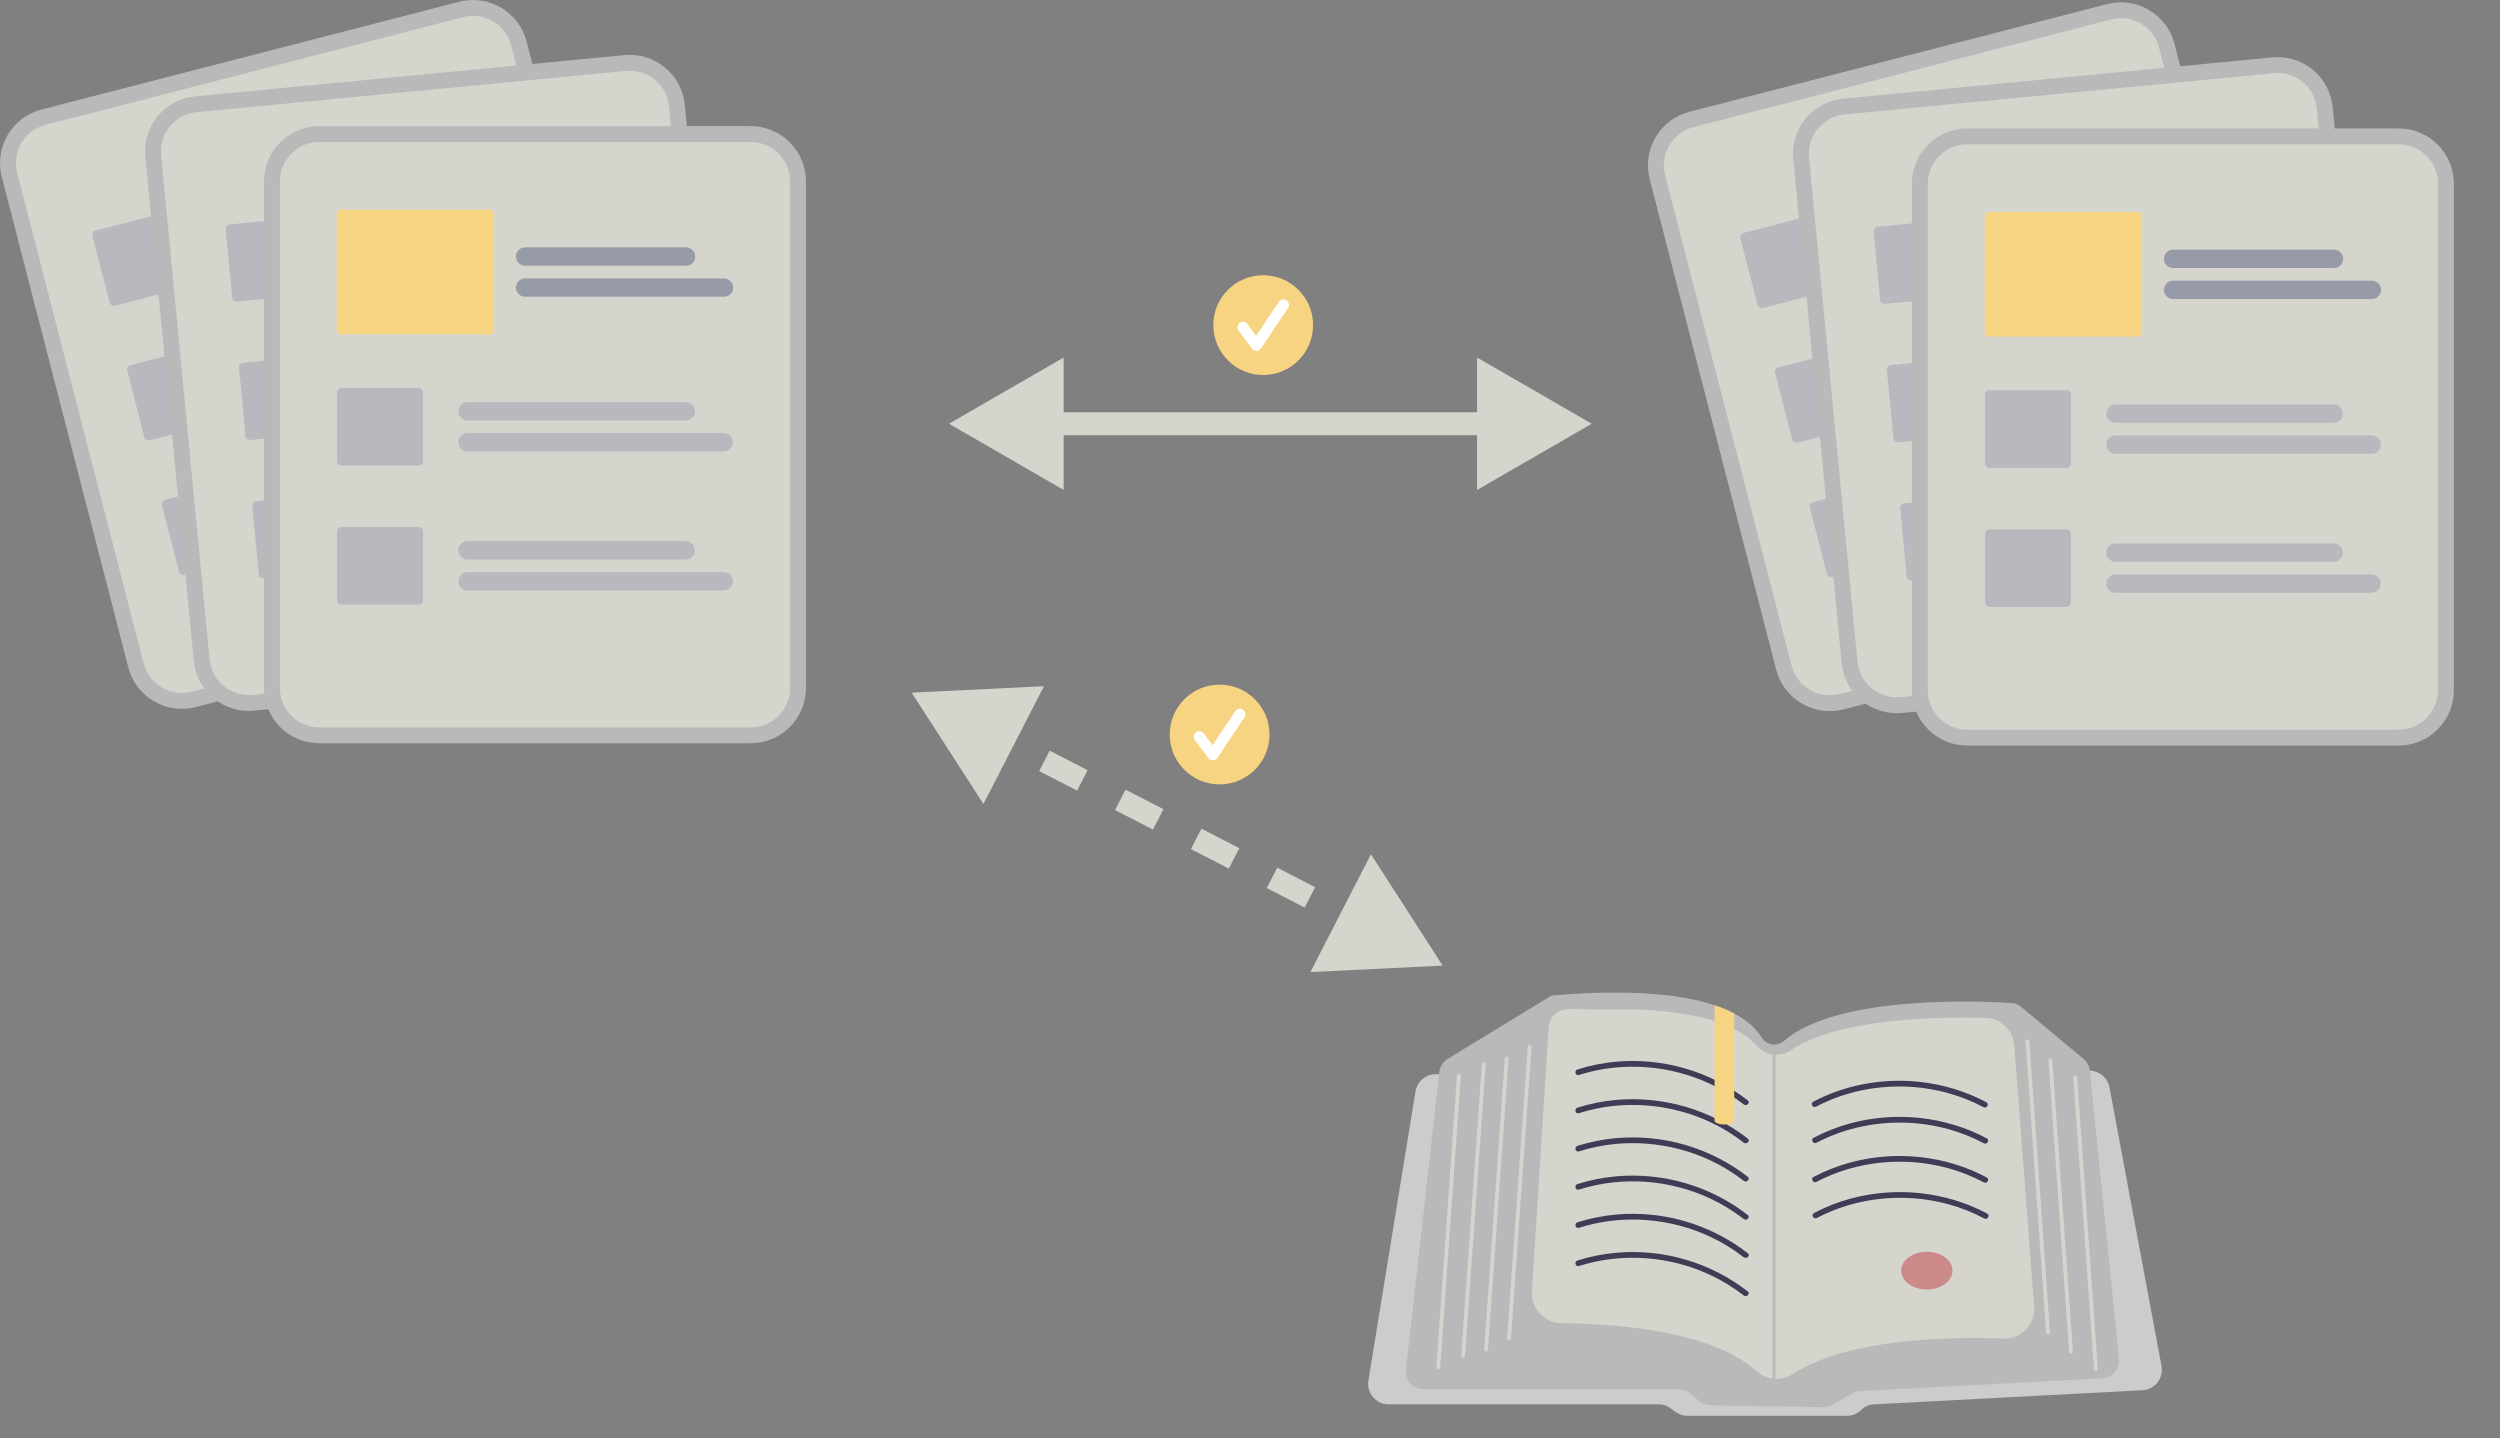 <svg width="2180" height="1254" viewBox="0 0 2180 1254" fill="none" xmlns="http://www.w3.org/2000/svg">
<rect x="0" y="0" width="2180" height="1254" fill="#808080" stroke="none"/>
<g clip-path="url(#clip0_50_185)">
<path d="M400.51 1.53L375.064 8.092L61.559 88.939L36.113 95.501C23.762 98.701 13.184 106.67 6.701 117.659C0.217 128.648 -1.642 141.76 1.53 154.119L111.871 581.996C115.071 594.347 123.04 604.925 134.029 611.409C145.018 617.892 158.13 619.751 170.489 616.579L170.555 616.562L534.82 522.626L534.886 522.609C547.237 519.409 557.815 511.44 564.298 500.451C570.781 489.461 572.641 476.349 569.469 463.991L459.128 36.113C455.928 23.762 447.959 13.184 436.97 6.701C425.981 0.218 412.869 -1.642 400.51 1.53Z" fill="#B9B9BA"/>
<path d="M1837.49 3.53L1812.05 10.092L1498.54 90.939L1473.1 97.501C1460.74 100.701 1450.17 108.67 1443.68 119.659C1437.2 130.648 1435.34 143.76 1438.51 156.119L1548.85 583.996C1552.05 596.347 1560.02 606.925 1571.01 613.409C1582 619.892 1595.11 621.751 1607.47 618.579L1607.54 618.562L1971.8 524.626L1971.87 524.609C1984.22 521.409 1994.8 513.44 2001.28 502.451C2007.76 491.461 2009.62 478.349 2006.45 465.991L1896.11 38.113C1892.91 25.762 1884.94 15.184 1873.95 8.701C1862.96 2.218 1849.85 0.358 1837.49 3.53Z" fill="#B9B9BA"/>
<path d="M403.97 14.945L373.831 22.718L69.712 101.144L39.573 108.916C30.777 111.195 23.244 116.87 18.627 124.695C14.01 132.521 12.686 141.858 14.945 150.659L125.286 578.537C127.565 587.332 133.24 594.865 141.065 599.482C148.891 604.099 158.229 605.423 167.029 603.164L167.095 603.147L531.36 509.21L531.427 509.193C540.222 506.914 547.755 501.24 552.372 493.414C556.988 485.588 558.313 476.251 556.054 467.45L445.713 39.573C443.434 30.777 437.759 23.245 429.934 18.628C422.108 14.011 412.771 12.687 403.97 14.945Z" fill="#D5D5CD"/>
<path d="M1840.95 16.945L1810.81 24.718L1506.69 103.144L1476.56 110.916C1467.76 113.195 1460.23 118.87 1455.61 126.695C1450.99 134.521 1449.67 143.858 1451.93 152.659L1562.27 580.537C1564.55 589.332 1570.22 596.865 1578.05 601.482C1585.87 606.099 1595.21 607.423 1604.01 605.164L1604.08 605.147L1968.34 511.21L1968.41 511.193C1977.2 508.914 1984.74 503.24 1989.35 495.414C1993.97 487.588 1995.3 478.251 1993.04 469.45L1882.7 41.573C1880.42 32.777 1874.74 25.245 1866.92 20.628C1859.09 16.011 1849.75 14.687 1840.95 16.945Z" fill="#D5D5CD"/>
<path d="M381.212 153.503L196.939 201.024C194.881 201.554 192.696 201.246 190.866 200.166C189.035 199.086 187.708 197.323 187.178 195.265C186.647 193.206 186.956 191.022 188.036 189.191C189.116 187.361 190.879 186.034 192.937 185.503L377.21 137.983C379.267 137.454 381.45 137.764 383.279 138.844C385.108 139.924 386.434 141.687 386.964 143.744C387.495 145.801 387.187 147.984 386.108 149.814C385.03 151.644 383.269 152.971 381.212 153.503Z" fill="#F2F2F2"/>
<path d="M1818.2 155.503L1633.92 203.024C1631.86 203.554 1629.68 203.246 1627.85 202.166C1626.02 201.086 1624.69 199.323 1624.16 197.265C1623.63 195.206 1623.94 193.022 1625.02 191.191C1626.1 189.361 1627.86 188.034 1629.92 187.503L1814.19 139.983C1816.25 139.454 1818.43 139.764 1820.26 140.844C1822.09 141.924 1823.42 143.687 1823.95 145.744C1824.48 147.801 1824.17 149.984 1823.09 151.814C1822.01 153.644 1820.25 154.971 1818.2 155.503Z" fill="#F2F2F2"/>
<path d="M419.977 171.439L203.693 227.214C201.635 227.745 199.45 227.437 197.62 226.356C195.789 225.276 194.463 223.513 193.932 221.455C193.401 219.397 193.71 217.212 194.79 215.382C195.87 213.551 197.633 212.225 199.691 211.694L415.975 155.919C418.033 155.388 420.218 155.696 422.048 156.776C423.879 157.856 425.206 159.619 425.736 161.678C426.267 163.736 425.959 165.92 424.879 167.751C423.798 169.582 422.035 170.908 419.977 171.439Z" fill="#F2F2F2"/>
<path d="M1856.96 173.439L1640.68 229.214C1638.62 229.745 1636.43 229.437 1634.6 228.356C1632.77 227.276 1631.45 225.513 1630.91 223.455C1630.38 221.397 1630.69 219.212 1631.77 217.382C1632.85 215.551 1634.62 214.225 1636.67 213.694L1852.96 157.919C1855.02 157.388 1857.2 157.696 1859.03 158.776C1860.86 159.856 1862.19 161.619 1862.72 163.678C1863.25 165.736 1862.94 167.92 1861.86 169.751C1860.78 171.582 1859.02 172.908 1856.96 173.439Z" fill="#F2F2F2"/>
<path d="M411.48 270.877L227.207 318.397C226.188 318.66 225.128 318.719 224.085 318.572C223.043 318.425 222.04 318.074 221.134 317.539C220.228 317.004 219.435 316.296 218.803 315.455C218.17 314.615 217.709 313.657 217.446 312.638C217.183 311.619 217.124 310.558 217.271 309.516C217.418 308.474 217.769 307.471 218.304 306.565C218.839 305.658 219.547 304.866 220.388 304.233C221.229 303.6 222.186 303.139 223.205 302.877L407.478 255.356C408.497 255.093 409.558 255.034 410.6 255.181C411.642 255.328 412.645 255.679 413.552 256.214C414.458 256.749 415.25 257.457 415.883 258.298C416.516 259.139 416.977 260.096 417.24 261.115C417.502 262.134 417.562 263.195 417.415 264.237C417.267 265.279 416.916 266.282 416.382 267.189C415.847 268.095 415.139 268.887 414.298 269.52C413.457 270.153 412.5 270.614 411.48 270.877Z" fill="#F2F2F2"/>
<path d="M1848.46 272.877L1664.19 320.397C1663.17 320.66 1662.11 320.719 1661.07 320.572C1660.03 320.425 1659.02 320.074 1658.12 319.539C1657.21 319.004 1656.42 318.296 1655.79 317.455C1655.15 316.615 1654.69 315.657 1654.43 314.638C1654.17 313.619 1654.11 312.558 1654.25 311.516C1654.4 310.474 1654.75 309.471 1655.29 308.565C1655.82 307.658 1656.53 306.866 1657.37 306.233C1658.21 305.6 1659.17 305.139 1660.19 304.877L1844.46 257.356C1845.48 257.093 1846.54 257.034 1847.58 257.181C1848.62 257.328 1849.63 257.679 1850.53 258.214C1851.44 258.749 1852.23 259.457 1852.87 260.298C1853.5 261.139 1853.96 262.096 1854.22 263.115C1854.48 264.134 1854.54 265.195 1854.4 266.237C1854.25 267.279 1853.9 268.282 1853.36 269.189C1852.83 270.095 1852.12 270.887 1851.28 271.52C1850.44 272.153 1849.48 272.614 1848.46 272.877Z" fill="#F2F2F2"/>
<path d="M450.246 288.813L233.962 344.588C232.943 344.851 231.882 344.91 230.84 344.763C229.797 344.616 228.795 344.265 227.888 343.73C226.982 343.195 226.189 342.487 225.557 341.646C224.924 340.805 224.463 339.848 224.2 338.829C223.937 337.81 223.878 336.749 224.025 335.707C224.172 334.665 224.523 333.662 225.058 332.755C225.593 331.849 226.301 331.057 227.142 330.424C227.983 329.791 228.94 329.33 229.959 329.067L446.243 273.292C448.301 272.761 450.486 273.07 452.317 274.15C454.147 275.23 455.474 276.993 456.005 279.051C456.535 281.109 456.227 283.294 455.147 285.125C454.067 286.955 452.304 288.282 450.246 288.813Z" fill="#F2F2F2"/>
<path d="M1887.23 290.813L1670.94 346.588C1669.93 346.851 1668.86 346.91 1667.82 346.763C1666.78 346.616 1665.78 346.265 1664.87 345.73C1663.96 345.195 1663.17 344.487 1662.54 343.646C1661.91 342.805 1661.45 341.848 1661.18 340.829C1660.92 339.81 1660.86 338.749 1661.01 337.707C1661.16 336.665 1661.51 335.662 1662.04 334.755C1662.58 333.849 1663.28 333.057 1664.12 332.424C1664.97 331.791 1665.92 331.33 1666.94 331.067L1883.23 275.292C1885.28 274.761 1887.47 275.07 1889.3 276.15C1891.13 277.23 1892.46 278.993 1892.99 281.051C1893.52 283.109 1893.21 285.294 1892.13 287.125C1891.05 288.955 1889.29 290.282 1887.23 290.813Z" fill="#F2F2F2"/>
<path d="M441.749 388.25L257.476 435.771C255.418 436.3 253.235 435.99 251.405 434.91C249.576 433.83 248.25 432.067 247.72 430.01C247.189 427.953 247.497 425.769 248.576 423.939C249.655 422.109 251.417 420.782 253.473 420.25L437.746 372.73C439.805 372.199 441.989 372.508 443.82 373.588C445.65 374.668 446.977 376.431 447.508 378.489C448.039 380.547 447.73 382.732 446.65 384.562C445.57 386.393 443.807 387.719 441.749 388.25Z" fill="#F2F2F2"/>
<path d="M1878.73 390.25L1694.46 437.771C1692.4 438.3 1690.22 437.99 1688.39 436.91C1686.56 435.83 1685.23 434.067 1684.7 432.01C1684.17 429.953 1684.48 427.769 1685.56 425.939C1686.64 424.109 1688.4 422.782 1690.46 422.25L1874.73 374.73C1876.79 374.199 1878.97 374.508 1880.8 375.588C1882.63 376.668 1883.96 378.431 1884.49 380.489C1885.02 382.547 1884.71 384.732 1883.63 386.562C1882.55 388.393 1880.79 389.719 1878.73 390.25Z" fill="#F2F2F2"/>
<path d="M480.514 406.186L264.23 461.961C263.21 462.225 262.149 462.286 261.106 462.139C260.063 461.992 259.06 461.642 258.152 461.107C257.245 460.572 256.452 459.864 255.819 459.023C255.186 458.182 254.724 457.224 254.461 456.204C254.198 455.184 254.139 454.123 254.287 453.08C254.434 452.038 254.786 451.034 255.321 450.128C255.857 449.221 256.565 448.429 257.407 447.796C258.249 447.163 259.207 446.703 260.227 446.441L476.511 390.666C478.569 390.135 480.754 390.443 482.585 391.523C484.415 392.603 485.742 394.366 486.273 396.425C486.804 398.483 486.495 400.667 485.415 402.498C484.335 404.329 482.572 405.655 480.514 406.186Z" fill="#F2F2F2"/>
<path d="M1917.5 408.186L1701.21 463.961C1700.19 464.225 1699.13 464.286 1698.09 464.139C1697.05 463.992 1696.04 463.642 1695.14 463.107C1694.23 462.572 1693.44 461.864 1692.8 461.023C1692.17 460.182 1691.71 459.224 1691.44 458.204C1691.18 457.184 1691.12 456.123 1691.27 455.08C1691.42 454.038 1691.77 453.034 1692.3 452.128C1692.84 451.221 1693.55 450.429 1694.39 449.796C1695.23 449.163 1696.19 448.703 1697.21 448.441L1913.49 392.666C1915.55 392.135 1917.74 392.443 1919.57 393.523C1921.4 394.603 1922.72 396.366 1923.26 398.425C1923.79 400.483 1923.48 402.667 1922.4 404.498C1921.32 406.329 1919.55 407.655 1917.5 408.186Z" fill="#F2F2F2"/>
<path d="M165.481 249.749L100.269 266.566C99.282 266.819 98.235 266.671 97.357 266.153C96.48 265.635 95.844 264.791 95.588 263.804L80.618 205.756C80.365 204.769 80.514 203.722 81.031 202.845C81.549 201.967 82.394 201.331 83.38 201.076L148.592 184.259C149.579 184.005 150.626 184.154 151.504 184.671C152.381 185.189 153.018 186.034 153.273 187.02L168.243 245.068C168.496 246.055 168.347 247.102 167.83 247.98C167.312 248.857 166.467 249.493 165.481 249.749Z" fill="#B7B9BF"/>
<path d="M1602.46 251.749L1537.25 268.566C1536.26 268.819 1535.22 268.671 1534.34 268.153C1533.46 267.635 1532.83 266.791 1532.57 265.804L1517.6 207.756C1517.35 206.769 1517.5 205.722 1518.01 204.845C1518.53 203.967 1519.38 203.331 1520.36 203.076L1585.58 186.259C1586.56 186.005 1587.61 186.154 1588.49 186.671C1589.36 187.189 1590 188.034 1590.26 189.02L1605.23 247.068C1605.48 248.055 1605.33 249.102 1604.81 249.98C1604.29 250.857 1603.45 251.493 1602.46 251.749Z" fill="#B7B9BF"/>
<path d="M195.749 367.122L130.537 383.939C129.55 384.193 128.503 384.044 127.626 383.526C126.748 383.009 126.112 382.164 125.856 381.178L110.887 323.13C110.633 322.143 110.782 321.096 111.3 320.218C111.817 319.341 112.662 318.705 113.648 318.449L178.861 301.632C179.848 301.379 180.895 301.527 181.772 302.045C182.65 302.563 183.286 303.407 183.541 304.394L198.511 362.442C198.764 363.429 198.616 364.476 198.098 365.353C197.58 366.23 196.736 366.867 195.749 367.122Z" fill="#B7B9BF"/>
<path d="M1632.73 369.122L1567.52 385.939C1566.53 386.193 1565.49 386.044 1564.61 385.526C1563.73 385.009 1563.09 384.164 1562.84 383.178L1547.87 325.13C1547.62 324.143 1547.76 323.096 1548.28 322.218C1548.8 321.341 1549.64 320.705 1550.63 320.449L1615.84 303.632C1616.83 303.379 1617.88 303.527 1618.75 304.045C1619.63 304.563 1620.27 305.407 1620.52 306.394L1635.49 364.442C1635.75 365.429 1635.6 366.476 1635.08 367.353C1634.56 368.23 1633.72 368.867 1632.73 369.122Z" fill="#B7B9BF"/>
<path d="M226.018 484.496L160.805 501.313C159.818 501.566 158.771 501.417 157.894 500.9C157.016 500.382 156.38 499.537 156.124 498.551L141.155 440.503C140.902 439.516 141.05 438.469 141.568 437.592C142.086 436.714 142.93 436.078 143.916 435.822L209.129 419.005C210.116 418.752 211.163 418.9 212.04 419.418C212.918 419.936 213.554 420.781 213.81 421.767L228.779 479.815C229.032 480.802 228.884 481.849 228.366 482.726C227.848 483.604 227.004 484.24 226.018 484.496Z" fill="#B7B9BF"/>
<path d="M1663 486.496L1597.79 503.313C1596.8 503.566 1595.75 503.417 1594.88 502.9C1594 502.382 1593.36 501.537 1593.11 500.551L1578.14 442.503C1577.88 441.516 1578.03 440.469 1578.55 439.592C1579.07 438.714 1579.91 438.078 1580.9 437.822L1646.11 421.005C1647.1 420.752 1648.15 420.9 1649.02 421.418C1649.9 421.936 1650.54 422.781 1650.79 423.767L1665.76 481.815C1666.02 482.802 1665.87 483.849 1665.35 484.726C1664.83 485.604 1663.99 486.24 1663 486.496Z" fill="#B7B9BF"/>
<path d="M544.604 48.042L518.446 50.556L196.169 81.516L170.011 84.029C157.311 85.264 145.62 91.485 137.502 101.329C129.384 111.172 125.502 123.834 126.708 136.536L168.964 576.387C170.199 589.086 176.42 600.777 186.264 608.895C196.107 617.013 208.769 620.895 221.471 619.689L221.538 619.683L595.997 583.709L596.065 583.702C608.764 582.468 620.455 576.246 628.573 566.403C636.691 556.559 640.573 543.898 639.367 531.196L597.111 91.345C595.877 78.646 589.655 66.954 579.812 58.837C569.968 50.718 557.306 46.837 544.604 48.042Z" fill="#B9B9BA"/>
<path d="M545.93 61.833L514.947 64.81L202.318 94.844L171.336 97.82C162.292 98.699 153.967 103.129 148.185 110.139C142.404 117.149 139.64 126.166 140.499 135.211L182.755 575.062C183.634 584.105 188.064 592.431 195.074 598.212C202.084 603.993 211.101 606.757 220.146 605.898L220.214 605.892L594.672 569.918L594.74 569.912C603.784 569.032 612.109 564.602 617.89 557.592C623.671 550.583 626.435 541.566 625.576 532.521L583.32 92.67C582.441 83.626 578.011 75.301 571.001 69.52C563.992 63.739 554.975 60.975 545.93 61.833Z" fill="#D5D5CD"/>
<path d="M501.84 195.146L312.41 213.344C310.295 213.548 308.185 212.902 306.545 211.55C304.905 210.197 303.87 208.249 303.667 206.133C303.463 204.018 304.109 201.908 305.461 200.268C306.814 198.628 308.762 197.593 310.878 197.39L500.307 179.191C502.422 178.99 504.53 179.637 506.168 180.989C507.806 182.341 508.841 184.288 509.044 186.403C509.247 188.517 508.602 190.626 507.251 192.266C505.901 193.905 503.954 194.941 501.84 195.146Z" fill="#F2F2F2"/>
<path d="M537.333 218.908L314.997 240.268C312.881 240.471 310.771 239.826 309.131 238.473C307.491 237.121 306.456 235.173 306.253 233.057C306.05 230.941 306.695 228.831 308.047 227.192C309.4 225.552 311.348 224.516 313.464 224.313L535.8 202.954C537.916 202.75 540.026 203.396 541.665 204.748C543.305 206.1 544.341 208.049 544.544 210.165C544.747 212.28 544.102 214.39 542.749 216.03C541.397 217.67 539.449 218.705 537.333 218.908Z" fill="#F2F2F2"/>
<path d="M513.431 315.804L324.002 334.002C322.954 334.103 321.897 333.996 320.891 333.688C319.884 333.38 318.948 332.877 318.136 332.208C317.325 331.538 316.652 330.715 316.159 329.786C315.665 328.856 315.359 327.839 315.258 326.791C315.157 325.744 315.264 324.687 315.572 323.68C315.88 322.674 316.383 321.738 317.053 320.926C317.722 320.114 318.545 319.442 319.475 318.948C320.404 318.454 321.421 318.148 322.469 318.048L511.899 299.849C512.946 299.749 514.003 299.855 515.01 300.163C516.016 300.471 516.952 300.974 517.764 301.644C518.576 302.313 519.248 303.136 519.742 304.066C520.236 304.995 520.542 306.013 520.642 307.06C520.743 308.108 520.636 309.165 520.328 310.171C520.02 311.178 519.517 312.114 518.848 312.926C518.178 313.738 517.355 314.41 516.426 314.904C515.496 315.397 514.479 315.703 513.431 315.804Z" fill="#F2F2F2"/>
<path d="M548.925 339.567L326.589 360.926C325.541 361.027 324.484 360.92 323.478 360.612C322.471 360.304 321.535 359.801 320.724 359.131C319.912 358.462 319.239 357.639 318.746 356.71C318.252 355.78 317.946 354.763 317.845 353.715C317.744 352.667 317.851 351.61 318.159 350.604C318.467 349.598 318.97 348.662 319.64 347.85C320.309 347.038 321.132 346.366 322.062 345.872C322.991 345.378 324.008 345.072 325.056 344.971L547.392 323.612C549.508 323.408 551.618 324.054 553.258 325.406C554.897 326.759 555.933 328.707 556.136 330.823C556.339 332.938 555.694 335.048 554.341 336.688C552.989 338.328 551.041 339.363 548.925 339.567Z" fill="#F2F2F2"/>
<path d="M273.738 256.567L206.7 263.007C205.686 263.103 204.675 262.793 203.889 262.145C203.103 261.497 202.606 260.563 202.508 259.549L196.775 199.877C196.679 198.863 196.989 197.851 197.637 197.065C198.285 196.279 199.219 195.783 200.233 195.684L267.27 189.244C268.284 189.148 269.295 189.458 270.081 190.106C270.867 190.754 271.364 191.688 271.463 192.702L277.195 252.374C277.292 253.388 276.982 254.399 276.334 255.185C275.685 255.971 274.752 256.468 273.738 256.567Z" fill="#B7B9BF"/>
<path d="M285.329 377.225L218.292 383.665C217.278 383.761 216.267 383.451 215.481 382.803C214.695 382.155 214.198 381.221 214.099 380.207L208.367 320.535C208.27 319.521 208.58 318.51 209.229 317.724C209.877 316.938 210.81 316.441 211.824 316.342L278.862 309.902C279.876 309.806 280.887 310.116 281.673 310.764C282.459 311.412 282.956 312.346 283.054 313.36L288.787 373.032C288.883 374.046 288.573 375.058 287.925 375.844C287.277 376.63 286.343 377.126 285.329 377.225Z" fill="#B7B9BF"/>
<path d="M296.921 497.882L229.884 504.323C228.869 504.419 227.858 504.109 227.072 503.461C226.286 502.813 225.789 501.879 225.691 500.865L219.958 441.192C219.862 440.178 220.172 439.167 220.82 438.381C221.468 437.595 222.402 437.098 223.416 437L290.453 430.56C291.468 430.463 292.479 430.773 293.265 431.421C294.051 432.07 294.547 433.003 294.646 434.017L300.379 493.69C300.475 494.704 300.165 495.715 299.517 496.501C298.868 497.287 297.935 497.784 296.921 497.882Z" fill="#B7B9BF"/>
<path d="M1981.59 50.042L1955.43 52.556L1633.15 83.516L1606.99 86.029C1594.29 87.264 1582.6 93.485 1574.49 103.329C1566.37 113.172 1562.49 125.834 1563.69 138.536L1605.95 578.387C1607.18 591.086 1613.4 602.777 1623.25 610.895C1633.09 619.013 1645.75 622.895 1658.45 621.689L1658.52 621.683L2032.98 585.709L2033.05 585.702C2045.75 584.468 2057.44 578.246 2065.56 568.403C2073.67 558.559 2077.56 545.898 2076.35 533.196L2034.09 93.345C2032.86 80.646 2026.64 68.954 2016.79 60.837C2006.95 52.718 1994.29 48.837 1981.59 50.042Z" fill="#B9B9BA"/>
<path d="M1982.91 63.833L1951.93 66.81L1639.3 96.844L1608.32 99.82C1599.27 100.699 1590.95 105.129 1585.17 112.139C1579.39 119.149 1576.62 128.166 1577.48 137.211L1619.74 577.062C1620.62 586.105 1625.05 594.431 1632.06 600.212C1639.07 605.993 1648.08 608.757 1657.13 607.898L1657.2 607.892L2031.65 571.918L2031.72 571.912C2040.77 571.032 2049.09 566.602 2054.87 559.592C2060.65 552.583 2063.42 543.566 2062.56 534.521L2020.3 94.67C2019.42 85.626 2014.99 77.301 2007.98 71.52C2000.97 65.739 1991.96 62.975 1982.91 63.833Z" fill="#D5D5CD"/>
<path d="M1938.82 197.146L1749.39 215.344C1747.28 215.548 1745.17 214.902 1743.53 213.55C1741.89 212.197 1740.85 210.249 1740.65 208.133C1740.45 206.018 1741.09 203.908 1742.44 202.268C1743.8 200.628 1745.74 199.593 1747.86 199.39L1937.29 181.191C1939.4 180.99 1941.51 181.637 1943.15 182.989C1944.79 184.341 1945.82 186.288 1946.03 188.403C1946.23 190.517 1945.59 192.626 1944.23 194.266C1942.88 195.905 1940.94 196.941 1938.82 197.146Z" fill="#F2F2F2"/>
<path d="M1974.32 220.908L1751.98 242.268C1749.86 242.471 1747.75 241.826 1746.11 240.473C1744.47 239.121 1743.44 237.173 1743.24 235.057C1743.03 232.941 1743.68 230.831 1745.03 229.192C1746.38 227.552 1748.33 226.516 1750.45 226.313L1972.78 204.954C1974.9 204.75 1977.01 205.396 1978.65 206.748C1980.29 208.1 1981.32 210.049 1981.53 212.165C1981.73 214.28 1981.08 216.39 1979.73 218.03C1978.38 219.67 1976.43 220.705 1974.32 220.908Z" fill="#F2F2F2"/>
<path d="M1950.41 317.804L1760.98 336.002C1759.94 336.103 1758.88 335.996 1757.87 335.688C1756.87 335.38 1755.93 334.877 1755.12 334.208C1754.31 333.538 1753.64 332.715 1753.14 331.786C1752.65 330.856 1752.34 329.839 1752.24 328.791C1752.14 327.744 1752.25 326.687 1752.55 325.68C1752.86 324.674 1753.37 323.738 1754.04 322.926C1754.7 322.114 1755.53 321.442 1756.46 320.948C1757.39 320.454 1758.4 320.148 1759.45 320.048L1948.88 301.849C1949.93 301.749 1950.99 301.855 1951.99 302.163C1953 302.471 1953.93 302.974 1954.75 303.644C1955.56 304.313 1956.23 305.136 1956.72 306.066C1957.22 306.995 1957.52 308.013 1957.63 309.06C1957.73 310.108 1957.62 311.165 1957.31 312.171C1957 313.178 1956.5 314.114 1955.83 314.926C1955.16 315.738 1954.34 316.41 1953.41 316.904C1952.48 317.397 1951.46 317.703 1950.41 317.804Z" fill="#F2F2F2"/>
<path d="M1985.91 341.567L1763.57 362.926C1762.52 363.027 1761.47 362.92 1760.46 362.612C1759.45 362.304 1758.52 361.801 1757.71 361.131C1756.89 360.462 1756.22 359.639 1755.73 358.71C1755.23 357.78 1754.93 356.763 1754.83 355.715C1754.73 354.667 1754.83 353.61 1755.14 352.604C1755.45 351.598 1755.95 350.662 1756.62 349.85C1757.29 349.038 1758.11 348.366 1759.04 347.872C1759.97 347.378 1760.99 347.072 1762.04 346.971L1984.38 325.612C1986.49 325.408 1988.6 326.054 1990.24 327.406C1991.88 328.759 1992.92 330.707 1993.12 332.823C1993.32 334.938 1992.68 337.048 1991.32 338.688C1989.97 340.328 1988.02 341.363 1985.91 341.567Z" fill="#F2F2F2"/>
<path d="M1710.72 258.567L1643.68 265.007C1642.67 265.103 1641.66 264.793 1640.87 264.145C1640.09 263.497 1639.59 262.563 1639.49 261.549L1633.76 201.877C1633.66 200.863 1633.97 199.851 1634.62 199.065C1635.27 198.279 1636.2 197.783 1637.22 197.684L1704.25 191.244C1705.27 191.148 1706.28 191.458 1707.06 192.106C1707.85 192.754 1708.35 193.688 1708.45 194.702L1714.18 254.374C1714.27 255.388 1713.96 256.399 1713.32 257.185C1712.67 257.971 1711.73 258.468 1710.72 258.567Z" fill="#B7B9BF"/>
<path d="M1722.31 379.225L1655.27 385.665C1654.26 385.761 1653.25 385.451 1652.46 384.803C1651.68 384.155 1651.18 383.221 1651.08 382.207L1645.35 322.535C1645.25 321.521 1645.56 320.51 1646.21 319.724C1646.86 318.938 1647.79 318.441 1648.81 318.342L1715.84 311.902C1716.86 311.806 1717.87 312.116 1718.66 312.764C1719.44 313.412 1719.94 314.346 1720.04 315.36L1725.77 375.032C1725.87 376.046 1725.56 377.058 1724.91 377.844C1724.26 378.63 1723.33 379.126 1722.31 379.225Z" fill="#B7B9BF"/>
<path d="M1733.9 499.882L1666.87 506.323C1665.85 506.419 1664.84 506.109 1664.05 505.461C1663.27 504.813 1662.77 503.879 1662.67 502.865L1656.94 443.192C1656.84 442.178 1657.15 441.167 1657.8 440.381C1658.45 439.595 1659.38 439.098 1660.4 439L1727.44 432.56C1728.45 432.463 1729.46 432.773 1730.25 433.421C1731.03 434.07 1731.53 435.003 1731.63 436.017L1737.36 495.69C1737.46 496.704 1737.15 497.715 1736.5 498.501C1735.85 499.287 1734.92 499.784 1733.9 499.882Z" fill="#B7B9BF"/>
<path d="M654.659 109.992H278.34C265.581 110.006 253.349 115.081 244.327 124.103C235.305 133.125 230.23 145.358 230.215 158.117V599.993C230.23 612.752 235.305 624.984 244.327 634.006C253.349 643.028 265.581 648.103 278.34 648.118H654.659C667.418 648.103 679.65 643.028 688.672 634.006C697.694 624.984 702.769 612.752 702.784 599.993V158.117C702.769 145.358 697.694 133.125 688.672 124.103C679.65 115.081 667.418 110.006 654.659 109.992Z" fill="#B9B9BA"/>
<path d="M2091.64 111.992H1715.32C1702.56 112.006 1690.33 117.081 1681.31 126.103C1672.29 135.125 1667.21 147.358 1667.2 160.117V601.993C1667.21 614.752 1672.29 626.984 1681.31 636.006C1690.33 645.028 1702.56 650.103 1715.32 650.118H2091.64C2104.4 650.103 2116.63 645.028 2125.66 636.006C2134.68 626.984 2139.75 614.752 2139.77 601.993V160.117C2139.75 147.358 2134.68 135.125 2125.66 126.103C2116.63 117.081 2104.4 112.006 2091.64 111.992Z" fill="#B9B9BA"/>
<path d="M654.659 123.846H278.34C269.254 123.856 260.543 127.47 254.118 133.895C247.693 140.32 244.08 149.031 244.069 158.117V599.993C244.08 609.079 247.693 617.79 254.118 624.215C260.543 630.639 269.254 634.253 278.34 634.264H654.659C663.745 634.253 672.456 630.639 678.881 624.214C685.306 617.79 688.92 609.079 688.93 599.993V158.117C688.92 149.031 685.306 140.32 678.881 133.895C672.456 127.47 663.745 123.856 654.659 123.846Z" fill="#D5D5CD"/>
<path d="M2091.64 125.846H1715.32C1706.24 125.856 1697.53 129.47 1691.1 135.895C1684.68 142.32 1681.06 151.031 1681.05 160.117V601.993C1681.06 611.079 1684.68 619.79 1691.1 626.215C1697.53 632.639 1706.24 636.253 1715.32 636.264H2091.64C2100.73 636.253 2109.44 632.639 2115.86 626.214C2122.29 619.79 2125.9 611.079 2125.91 601.993V160.117C2125.9 151.031 2122.29 142.32 2115.86 135.895C2109.44 129.47 2100.73 125.856 2091.64 125.846Z" fill="#D5D5CD"/>
<path d="M598.023 366.656H407.721C406.668 366.657 405.625 366.45 404.651 366.048C403.678 365.646 402.794 365.056 402.048 364.311C401.303 363.567 400.712 362.683 400.309 361.71C399.906 360.737 399.698 359.695 399.698 358.641C399.698 357.588 399.906 356.545 400.309 355.572C400.712 354.6 401.303 353.716 402.048 352.971C402.794 352.227 403.678 351.637 404.651 351.235C405.625 350.833 406.668 350.626 407.721 350.627H598.023C600.147 350.63 602.183 351.475 603.684 352.978C605.185 354.48 606.028 356.517 606.028 358.641C606.028 360.765 605.185 362.802 603.684 364.305C602.183 365.808 600.147 366.653 598.023 366.656Z" fill="#B7B9BF"/>
<path d="M2035.01 368.656H1844.7C1843.65 368.657 1842.61 368.45 1841.63 368.048C1840.66 367.646 1839.78 367.056 1839.03 366.311C1838.29 365.567 1837.69 364.683 1837.29 363.71C1836.89 362.737 1836.68 361.695 1836.68 360.641C1836.68 359.588 1836.89 358.545 1837.29 357.572C1837.69 356.6 1838.29 355.716 1839.03 354.971C1839.78 354.227 1840.66 353.637 1841.63 353.235C1842.61 352.833 1843.65 352.626 1844.7 352.627H2035.01C2037.13 352.63 2039.17 353.475 2040.67 354.978C2042.17 356.48 2043.01 358.517 2043.01 360.641C2043.01 362.765 2042.17 364.802 2040.67 366.305C2039.17 367.808 2037.13 368.653 2035.01 368.656Z" fill="#B7B9BF"/>
<path d="M631.081 393.703H407.721C406.668 393.704 405.625 393.498 404.651 393.096C403.678 392.693 402.794 392.103 402.048 391.359C401.303 390.615 400.712 389.731 400.309 388.758C399.906 387.785 399.698 386.742 399.698 385.689C399.698 384.636 399.906 383.593 400.309 382.62C400.712 381.647 401.303 380.763 402.048 380.019C402.794 379.275 403.678 378.685 404.651 378.282C405.625 377.88 406.668 377.674 407.721 377.675H631.081C633.206 377.675 635.245 378.519 636.748 380.022C638.251 381.525 639.095 383.564 639.095 385.689C639.095 387.815 638.251 389.853 636.748 391.356C635.245 392.859 633.206 393.703 631.081 393.703Z" fill="#B7B9BF"/>
<path d="M2068.06 395.703H1844.7C1843.65 395.704 1842.61 395.498 1841.63 395.096C1840.66 394.693 1839.78 394.103 1839.03 393.359C1838.29 392.615 1837.69 391.731 1837.29 390.758C1836.89 389.785 1836.68 388.742 1836.68 387.689C1836.68 386.636 1836.89 385.593 1837.29 384.62C1837.69 383.647 1838.29 382.763 1839.03 382.019C1839.78 381.275 1840.66 380.685 1841.63 380.282C1842.61 379.88 1843.65 379.674 1844.7 379.675H2068.06C2070.19 379.675 2072.23 380.519 2073.73 382.022C2075.23 383.525 2076.08 385.564 2076.08 387.689C2076.08 389.815 2075.23 391.853 2073.73 393.356C2072.23 394.859 2070.19 395.703 2068.06 395.703Z" fill="#B7B9BF"/>
<path d="M598.023 487.869H407.721C406.668 487.87 405.625 487.664 404.651 487.262C403.678 486.859 402.794 486.269 402.048 485.525C401.303 484.781 400.712 483.897 400.309 482.924C399.906 481.951 399.698 480.908 399.698 479.855C399.698 478.802 399.906 477.759 400.309 476.786C400.712 475.813 401.303 474.929 402.048 474.185C402.794 473.441 403.678 472.851 404.651 472.448C405.625 472.046 406.668 471.84 407.721 471.841H598.023C600.148 471.841 602.187 472.685 603.69 474.188C605.193 475.691 606.037 477.729 606.037 479.855C606.037 481.98 605.193 484.019 603.69 485.522C602.187 487.025 600.148 487.869 598.023 487.869Z" fill="#B7B9BF"/>
<path d="M2035.01 489.869H1844.7C1843.65 489.87 1842.61 489.664 1841.63 489.262C1840.66 488.859 1839.78 488.269 1839.03 487.525C1838.29 486.781 1837.69 485.897 1837.29 484.924C1836.89 483.951 1836.68 482.908 1836.68 481.855C1836.68 480.802 1836.89 479.759 1837.29 478.786C1837.69 477.813 1838.29 476.929 1839.03 476.185C1839.78 475.441 1840.66 474.851 1841.63 474.448C1842.61 474.046 1843.65 473.84 1844.7 473.841H2035.01C2037.13 473.841 2039.17 474.685 2040.67 476.188C2042.18 477.691 2043.02 479.729 2043.02 481.855C2043.02 483.98 2042.18 486.019 2040.67 487.522C2039.17 489.025 2037.13 489.869 2035.01 489.869Z" fill="#B7B9BF"/>
<path d="M631.081 514.917H407.721C406.668 514.918 405.625 514.711 404.651 514.309C403.678 513.907 402.794 513.317 402.048 512.573C401.303 511.828 400.712 510.944 400.309 509.972C399.906 508.999 399.698 507.956 399.698 506.903C399.698 505.849 399.906 504.807 400.309 503.834C400.712 502.861 401.303 501.977 402.048 501.233C402.794 500.488 403.678 499.898 404.651 499.496C405.625 499.094 406.668 498.887 407.721 498.888H631.081C632.134 498.887 633.177 499.094 634.151 499.496C635.124 499.898 636.008 500.488 636.754 501.233C637.499 501.977 638.09 502.861 638.493 503.834C638.896 504.807 639.104 505.849 639.104 506.903C639.104 507.956 638.896 508.999 638.493 509.972C638.09 510.944 637.499 511.828 636.754 512.573C636.008 513.317 635.124 513.907 634.151 514.309C633.177 514.711 632.134 514.918 631.081 514.917Z" fill="#B7B9BF"/>
<path d="M2068.06 516.917H1844.7C1843.65 516.918 1842.61 516.711 1841.63 516.309C1840.66 515.907 1839.78 515.317 1839.03 514.573C1838.29 513.828 1837.69 512.944 1837.29 511.972C1836.89 510.999 1836.68 509.956 1836.68 508.903C1836.68 507.849 1836.89 506.807 1837.29 505.834C1837.69 504.861 1838.29 503.977 1839.03 503.233C1839.78 502.488 1840.66 501.898 1841.63 501.496C1842.61 501.094 1843.65 500.887 1844.7 500.888H2068.06C2069.12 500.887 2070.16 501.094 2071.13 501.496C2072.11 501.898 2072.99 502.488 2073.74 503.233C2074.48 503.977 2075.07 504.861 2075.48 505.834C2075.88 506.807 2076.09 507.849 2076.09 508.903C2076.09 509.956 2075.88 510.999 2075.48 511.972C2075.07 512.944 2074.48 513.828 2073.74 514.573C2072.99 515.317 2072.11 515.907 2071.13 516.309C2070.16 516.711 2069.12 516.918 2068.06 516.917Z" fill="#B7B9BF"/>
<path d="M365.092 405.982H297.747C296.728 405.981 295.751 405.575 295.031 404.855C294.31 404.135 293.905 403.158 293.904 402.139V342.192C293.905 341.173 294.31 340.196 295.031 339.476C295.751 338.755 296.728 338.35 297.747 338.349H365.092C366.111 338.35 367.088 338.755 367.809 339.476C368.529 340.196 368.934 341.173 368.935 342.192V402.139C368.934 403.158 368.529 404.135 367.809 404.855C367.088 405.575 366.111 405.981 365.092 405.982Z" fill="#B7B9BF"/>
<path d="M1802.08 407.982H1734.73C1733.71 407.981 1732.73 407.575 1732.01 406.855C1731.29 406.135 1730.89 405.158 1730.89 404.139V344.192C1730.89 343.173 1731.29 342.196 1732.01 341.476C1732.73 340.755 1733.71 340.35 1734.73 340.349H1802.08C1803.09 340.35 1804.07 340.755 1804.79 341.476C1805.51 342.196 1805.92 343.173 1805.92 344.192V404.139C1805.92 405.158 1805.51 406.135 1804.79 406.855C1804.07 407.575 1803.09 407.981 1802.08 407.982Z" fill="#B7B9BF"/>
<path d="M365.092 527.195H297.747C296.728 527.194 295.751 526.789 295.031 526.068C294.31 525.348 293.905 524.371 293.904 523.352V463.405C293.905 462.386 294.31 461.409 295.031 460.689C295.751 459.969 296.728 459.563 297.747 459.562H365.092C366.111 459.563 367.088 459.969 367.809 460.689C368.529 461.409 368.934 462.386 368.935 463.405V523.352C368.934 524.371 368.529 525.348 367.809 526.068C367.088 526.789 366.111 527.194 365.092 527.195Z" fill="#B7B9BF"/>
<path d="M1802.08 529.195H1734.73C1733.71 529.194 1732.73 528.789 1732.01 528.068C1731.29 527.348 1730.89 526.371 1730.89 525.352V465.405C1730.89 464.386 1731.29 463.409 1732.01 462.689C1732.73 461.969 1733.71 461.563 1734.73 461.562H1802.08C1803.09 461.563 1804.07 461.969 1804.79 462.689C1805.51 463.409 1805.92 464.386 1805.92 465.405V525.352C1805.92 526.371 1805.51 527.348 1804.79 528.068C1804.07 528.789 1803.09 529.194 1802.08 529.195Z" fill="#B7B9BF"/>
<path d="M598.234 231.721H457.932C455.807 231.721 453.768 230.877 452.266 229.374C450.763 227.871 449.918 225.832 449.918 223.707C449.918 221.581 450.763 219.543 452.266 218.04C453.768 216.537 455.807 215.693 457.932 215.693H598.234C600.359 215.693 602.398 216.537 603.901 218.04C605.404 219.543 606.248 221.581 606.248 223.707C606.248 225.832 605.404 227.871 603.901 229.374C602.398 230.877 600.359 231.721 598.234 231.721Z" fill="#979BA7"/>
<path d="M2035.22 233.721H1894.91C1892.79 233.721 1890.75 232.877 1889.25 231.374C1887.75 229.871 1886.9 227.832 1886.9 225.707C1886.9 223.581 1887.75 221.543 1889.25 220.04C1890.75 218.537 1892.79 217.693 1894.91 217.693H2035.22C2037.34 217.693 2039.38 218.537 2040.88 220.04C2042.39 221.543 2043.23 223.581 2043.23 225.707C2043.23 227.832 2042.39 229.871 2040.88 231.374C2039.38 232.877 2037.34 233.721 2035.22 233.721Z" fill="#979BA7"/>
<path d="M631.292 258.769H457.932C456.88 258.769 455.838 258.561 454.865 258.159C453.893 257.756 453.01 257.166 452.266 256.421C451.521 255.677 450.931 254.794 450.528 253.821C450.126 252.849 449.918 251.807 449.918 250.755C449.918 249.702 450.126 248.66 450.528 247.688C450.931 246.715 451.521 245.832 452.266 245.088C453.01 244.344 453.893 243.753 454.865 243.35C455.838 242.948 456.88 242.74 457.932 242.74H631.292C633.418 242.74 635.456 243.585 636.959 245.088C638.462 246.591 639.306 248.629 639.306 250.755C639.306 252.88 638.462 254.918 636.959 256.421C635.456 257.924 633.418 258.769 631.292 258.769Z" fill="#979BA7"/>
<path d="M2068.27 260.769H1894.91C1893.86 260.769 1892.82 260.561 1891.85 260.159C1890.88 259.756 1889.99 259.166 1889.25 258.421C1888.5 257.677 1887.91 256.794 1887.51 255.821C1887.11 254.849 1886.9 253.807 1886.9 252.755C1886.9 251.702 1887.11 250.66 1887.51 249.688C1887.91 248.715 1888.5 247.832 1889.25 247.088C1889.99 246.344 1890.88 245.753 1891.85 245.35C1892.82 244.948 1893.86 244.74 1894.91 244.74H2068.27C2070.4 244.74 2072.44 245.585 2073.94 247.088C2075.44 248.591 2076.29 250.629 2076.29 252.755C2076.29 254.88 2075.44 256.918 2073.94 258.421C2072.44 259.924 2070.4 260.769 2068.27 260.769Z" fill="#979BA7"/>
<path d="M426.881 291.547H297.535C296.517 291.546 295.54 291.141 294.819 290.42C294.099 289.7 293.694 288.723 293.693 287.704V186.757C293.694 185.738 294.099 184.761 294.819 184.041C295.54 183.321 296.517 182.915 297.535 182.914H426.881C427.9 182.915 428.877 183.321 429.597 184.041C430.318 184.761 430.723 185.738 430.724 186.757V287.704C430.723 288.723 430.318 289.7 429.597 290.42C428.877 291.141 427.9 291.546 426.881 291.547Z" fill="#F7D482"/>
<path d="M1863.86 293.547H1734.52C1733.5 293.546 1732.52 293.141 1731.8 292.42C1731.08 291.7 1730.68 290.723 1730.68 289.704V188.757C1730.68 187.738 1731.08 186.761 1731.8 186.041C1732.52 185.321 1733.5 184.915 1734.52 184.914H1863.86C1864.88 184.915 1865.86 185.321 1866.58 186.041C1867.3 186.761 1867.71 187.738 1867.71 188.757V289.704C1867.71 290.723 1867.3 291.7 1866.58 292.42C1865.86 293.141 1864.88 293.546 1863.86 293.547Z" fill="#F7D482"/>
<path d="M827.5 369.5L927.5 427.235V311.765L827.5 369.5ZM1388 369.5L1288 311.765V427.235L1388 369.5ZM917.5 379.5H1298V359.5H917.5V379.5Z" fill="#D5D5CD"/>
<path d="M795 604L857.543 701.066L910.333 598.369L795 604ZM1258 842L1195.46 744.934L1142.67 847.631L1258 842ZM840.035 638.394L873.107 655.394L882.25 637.606L849.179 620.606L840.035 638.394ZM906.178 672.394L939.25 689.394L948.393 671.606L915.322 654.606L906.178 672.394ZM972.321 706.394L1005.39 723.394L1014.54 705.606L981.465 688.606L972.321 706.394ZM1038.46 740.394L1071.54 757.394L1080.68 739.606L1047.61 722.606L1038.46 740.394ZM1104.61 774.394L1137.68 791.394L1146.82 773.606L1113.75 756.606L1104.61 774.394ZM1170.75 808.394L1203.82 825.394L1212.96 807.606L1179.89 790.606L1170.75 808.394Z" fill="#D5D5CD"/>
<g clip-path="url(#clip1_50_185)">
<path d="M1884.86 1191.17L1839.45 948.145C1838.67 944.139 1836.55 940.515 1833.45 937.869C1830.34 935.222 1826.42 933.709 1822.34 933.578C1821.98 933.57 1821.61 933.57 1821.24 933.578L1790.3 934.687L1786.97 934.81L1771.53 935.364L1768.2 935.479L1758.27 935.837L1558.01 943.023C1557.71 943.039 1557.4 943.039 1557.1 943.031L1512.22 942.093L1495.61 941.75L1495.08 941.742L1482.83 941.481L1376.02 939.263L1347.7 938.668L1333.74 938.382L1330.39 938.309L1314.47 937.982L1311.13 937.909L1294.84 937.575L1291.51 937.501L1273.61 937.126L1270.8 937.069L1254.84 936.735L1252.32 936.686H1251.95C1247.71 936.703 1243.62 938.217 1240.39 940.96C1237.16 943.703 1235.01 947.499 1234.31 951.676L1193.24 1203.86C1192.82 1206.41 1192.96 1209.03 1193.66 1211.52C1194.35 1214.01 1195.58 1216.33 1197.26 1218.3C1198.93 1220.27 1201.02 1221.85 1203.37 1222.94C1205.72 1224.03 1208.28 1224.59 1210.87 1224.59H1446.75C1450.22 1224.6 1453.6 1225.71 1456.39 1227.77L1460.87 1231.08C1463.95 1233.35 1467.67 1234.58 1471.5 1234.59H1610.51C1612.86 1234.59 1615.18 1234.13 1617.35 1233.24C1619.52 1232.34 1621.49 1231.02 1623.15 1229.35C1625.98 1226.52 1629.76 1224.84 1633.76 1224.63L1868.23 1212.28C1870.77 1212.15 1873.26 1211.47 1875.52 1210.3C1877.78 1209.13 1879.76 1207.49 1881.34 1205.49C1882.91 1203.49 1884.04 1201.18 1884.65 1198.71C1885.26 1196.24 1885.33 1193.67 1884.86 1191.17Z" fill="#CCCCCC"/>
<path d="M1847.7 1184.56L1822.38 933.904C1822.38 933.798 1822.36 933.684 1822.34 933.578C1821.87 929.573 1819.89 925.898 1816.81 923.294L1762.35 877.955C1759.99 875.969 1757.04 874.794 1753.96 874.603C1729.04 873.004 1602.38 867.083 1555.63 907.643C1554.21 908.876 1552.54 909.784 1550.73 910.303C1548.92 910.821 1547.02 910.938 1545.16 910.644C1543.3 910.342 1541.53 909.642 1539.96 908.592C1538.4 907.542 1537.08 906.167 1536.09 904.56C1532.11 898.367 1526.91 893.059 1520.79 888.966C1518.04 887.06 1515.18 885.324 1512.22 883.77C1509.6 882.392 1506.75 881.054 1503.65 879.766C1500.98 878.657 1498.13 877.588 1495.08 876.569C1479.26 871.284 1458.11 867.336 1429.84 866.015C1418.11 865.46 1405.36 865.387 1391.96 865.787C1379.72 866.145 1366.71 866.888 1353.3 867.997L1353.1 868.005L1262.38 923.359C1260.35 924.626 1258.63 926.339 1257.35 928.368C1256.08 930.397 1255.29 932.689 1255.03 935.071L1254.84 936.735L1226.03 1193.98C1225.78 1196.17 1225.99 1198.38 1226.62 1200.48C1227.26 1202.59 1228.33 1204.54 1229.75 1206.22C1231.13 1207.86 1232.85 1209.18 1234.8 1210.08C1236.74 1210.99 1238.86 1211.46 1241 1211.47H1464.54C1467.51 1211.49 1470.39 1212.51 1472.71 1214.37L1482.47 1222.18C1485.01 1224.22 1488.16 1225.37 1491.42 1225.43L1589.71 1227.04H1589.94C1592.42 1227.03 1594.86 1226.4 1597.03 1225.19L1615.99 1214.67C1617.72 1213.71 1619.65 1213.15 1621.62 1213.04L1833.47 1201.86C1835.54 1201.75 1837.56 1201.2 1839.4 1200.26C1841.24 1199.32 1842.86 1198 1844.16 1196.39C1845.5 1194.76 1846.51 1192.86 1847.12 1190.83C1847.73 1188.8 1847.92 1186.67 1847.7 1184.56Z" fill="#B9B9BA"/>
<path d="M1773.75 1139.36L1770.79 1100.34L1758.28 935.842L1756.42 911.507C1755.95 905.115 1753.11 899.127 1748.46 894.711C1743.82 890.295 1737.69 887.766 1731.28 887.619C1685.44 886.443 1602.43 888.513 1561.7 915.788C1557.17 918.866 1551.68 920.193 1546.24 919.522C1540.8 918.852 1535.8 916.229 1532.15 912.142C1526.52 905.958 1519.75 900.908 1512.22 897.263C1506.7 894.5 1500.97 892.195 1495.08 890.371C1477.84 884.867 1456.08 881.522 1429.81 880.338L1367.46 879.974H1367.35C1363.04 879.978 1358.88 881.625 1355.73 884.581C1352.58 887.537 1350.68 891.579 1350.41 895.887L1347.7 938.665L1335.87 1126.27C1335.65 1129.76 1336.14 1133.26 1337.32 1136.56C1338.49 1139.86 1340.33 1142.89 1342.71 1145.46C1345.09 1148.03 1347.97 1150.09 1351.17 1151.51C1354.37 1152.93 1357.83 1153.69 1361.33 1153.74C1465.99 1155.29 1511.71 1177.37 1531.65 1195.6C1535.88 1199.49 1541.3 1201.85 1547.03 1202.32C1552.77 1202.78 1558.49 1201.32 1563.3 1198.17C1599.49 1174.48 1659.65 1167.89 1707.54 1166.87C1722.2 1166.56 1735.71 1166.76 1747.04 1167.16C1750.68 1167.29 1754.3 1166.65 1757.68 1165.29C1761.05 1163.92 1764.1 1161.86 1766.62 1159.23C1769.14 1156.61 1771.08 1153.48 1772.31 1150.06C1773.54 1146.63 1774.03 1142.98 1773.75 1139.36Z" fill="#D5D5CD"/>
<path d="M1254.18 1193.77C1254.14 1193.77 1254.1 1193.77 1254.06 1193.76C1253.84 1193.75 1253.63 1193.69 1253.43 1193.59C1253.24 1193.5 1253.06 1193.36 1252.92 1193.2C1252.78 1193.03 1252.67 1192.84 1252.6 1192.63C1252.53 1192.42 1252.5 1192.2 1252.52 1191.99L1270.52 937.87C1270.54 937.651 1270.59 937.437 1270.69 937.24C1270.79 937.043 1270.92 936.868 1271.09 936.724C1271.25 936.58 1271.45 936.471 1271.65 936.402C1271.86 936.334 1272.08 936.308 1272.3 936.326C1272.52 936.342 1272.73 936.4 1272.93 936.497C1273.13 936.595 1273.3 936.73 1273.44 936.896C1273.59 937.061 1273.7 937.252 1273.77 937.46C1273.83 937.667 1273.86 937.886 1273.85 938.104L1255.84 1192.22C1255.81 1192.64 1255.62 1193.03 1255.31 1193.32C1255.01 1193.61 1254.6 1193.77 1254.18 1193.77Z" fill="#D5D5CD"/>
<path d="M1275.85 1183.77C1275.81 1183.77 1275.77 1183.77 1275.73 1183.77C1275.51 1183.75 1275.3 1183.7 1275.1 1183.6C1274.91 1183.5 1274.73 1183.36 1274.59 1183.2C1274.45 1183.03 1274.34 1182.84 1274.27 1182.64C1274.2 1182.43 1274.17 1182.21 1274.19 1181.99L1292.19 927.874C1292.21 927.655 1292.26 927.441 1292.36 927.244C1292.46 927.047 1292.59 926.872 1292.76 926.728C1292.92 926.584 1293.12 926.475 1293.32 926.406C1293.53 926.338 1293.75 926.312 1293.97 926.33C1294.19 926.346 1294.4 926.404 1294.6 926.502C1294.8 926.599 1294.97 926.735 1295.11 926.9C1295.26 927.065 1295.37 927.257 1295.44 927.464C1295.51 927.671 1295.53 927.89 1295.52 928.109L1277.51 1182.22C1277.48 1182.65 1277.29 1183.04 1276.98 1183.33C1276.68 1183.61 1276.27 1183.77 1275.85 1183.77Z" fill="#D5D5CD"/>
<path d="M1295.85 1178.78C1295.81 1178.78 1295.77 1178.77 1295.73 1178.77C1295.52 1178.76 1295.3 1178.7 1295.11 1178.6C1294.91 1178.5 1294.74 1178.37 1294.59 1178.2C1294.45 1178.04 1294.34 1177.84 1294.27 1177.64C1294.2 1177.43 1294.17 1177.21 1294.19 1176.99L1312.2 922.876C1312.21 922.657 1312.27 922.443 1312.36 922.246C1312.46 922.049 1312.59 921.874 1312.76 921.73C1312.93 921.586 1313.12 921.477 1313.33 921.409C1313.54 921.34 1313.76 921.314 1313.98 921.332C1314.19 921.348 1314.41 921.406 1314.6 921.504C1314.8 921.601 1314.97 921.737 1315.12 921.902C1315.26 922.067 1315.37 922.259 1315.44 922.466C1315.51 922.673 1315.54 922.893 1315.52 923.111L1297.51 1177.23C1297.48 1177.65 1297.3 1178.04 1296.99 1178.33C1296.68 1178.62 1296.27 1178.78 1295.85 1178.78Z" fill="#D5D5CD"/>
<path d="M1315.86 1168.78C1315.82 1168.78 1315.78 1168.78 1315.74 1168.78C1315.52 1168.76 1315.31 1168.7 1315.11 1168.6C1314.91 1168.51 1314.74 1168.37 1314.6 1168.21C1314.45 1168.04 1314.34 1167.85 1314.27 1167.64C1314.2 1167.43 1314.18 1167.22 1314.19 1167L1332.2 912.881C1332.21 912.662 1332.27 912.448 1332.37 912.251C1332.46 912.054 1332.6 911.878 1332.76 911.734C1332.93 911.591 1333.12 911.481 1333.33 911.413C1333.54 911.345 1333.76 911.319 1333.98 911.337C1334.2 911.352 1334.41 911.41 1334.61 911.508C1334.8 911.606 1334.98 911.741 1335.12 911.906C1335.26 912.071 1335.37 912.263 1335.44 912.47C1335.51 912.678 1335.54 912.897 1335.52 913.115L1317.52 1167.23C1317.49 1167.65 1317.3 1168.05 1316.99 1168.33C1316.68 1168.62 1316.28 1168.78 1315.86 1168.78Z" fill="#D5D5CD"/>
<path d="M1827.6 1195.44C1827.64 1195.44 1827.68 1195.43 1827.72 1195.43C1827.94 1195.42 1828.15 1195.36 1828.35 1195.26C1828.54 1195.16 1828.72 1195.03 1828.86 1194.86C1829 1194.7 1829.11 1194.5 1829.18 1194.3C1829.25 1194.09 1829.28 1193.87 1829.26 1193.65L1811.26 939.536C1811.24 939.317 1811.19 939.103 1811.09 938.906C1810.99 938.709 1810.86 938.533 1810.69 938.39C1810.53 938.246 1810.33 938.136 1810.13 938.068C1809.92 938 1809.7 937.974 1809.48 937.992C1809.26 938.007 1809.05 938.066 1808.85 938.163C1808.66 938.261 1808.48 938.396 1808.34 938.561C1808.19 938.727 1808.08 938.918 1808.01 939.126C1807.95 939.333 1807.92 939.552 1807.93 939.77L1825.94 1193.89C1825.97 1194.31 1826.16 1194.7 1826.47 1194.99C1826.77 1195.28 1827.18 1195.44 1827.6 1195.44Z" fill="#D5D5CD"/>
<path d="M1805.93 1180.44C1805.97 1180.44 1806.01 1180.44 1806.05 1180.44C1806.27 1180.42 1806.48 1180.36 1806.68 1180.27C1806.87 1180.17 1807.05 1180.03 1807.19 1179.87C1807.33 1179.7 1807.44 1179.51 1807.51 1179.3C1807.58 1179.1 1807.61 1178.88 1807.59 1178.66L1789.59 924.543C1789.57 924.324 1789.52 924.109 1789.42 923.912C1789.32 923.715 1789.19 923.54 1789.02 923.396C1788.86 923.252 1788.66 923.143 1788.46 923.075C1788.25 923.006 1788.03 922.981 1787.81 922.999C1787.59 923.014 1787.38 923.072 1787.18 923.17C1786.98 923.267 1786.81 923.403 1786.67 923.568C1786.52 923.733 1786.41 923.925 1786.34 924.132C1786.28 924.34 1786.25 924.559 1786.26 924.777L1804.27 1178.89C1804.3 1179.31 1804.49 1179.71 1804.8 1179.99C1805.1 1180.28 1805.51 1180.44 1805.93 1180.44Z" fill="#D5D5CD"/>
<path d="M1785.93 1163.78C1785.97 1163.78 1786.01 1163.78 1786.05 1163.78C1786.26 1163.76 1786.48 1163.7 1786.67 1163.61C1786.87 1163.51 1787.04 1163.37 1787.19 1163.21C1787.33 1163.04 1787.44 1162.85 1787.51 1162.64C1787.58 1162.44 1787.61 1162.22 1787.59 1162L1769.58 907.883C1769.57 907.664 1769.51 907.45 1769.42 907.253C1769.32 907.056 1769.19 906.88 1769.02 906.736C1768.85 906.593 1768.66 906.483 1768.45 906.415C1768.24 906.347 1768.02 906.321 1767.8 906.339C1767.59 906.354 1767.37 906.412 1767.18 906.51C1766.98 906.608 1766.81 906.743 1766.66 906.908C1766.52 907.073 1766.41 907.265 1766.34 907.473C1766.27 907.68 1766.24 907.899 1766.26 908.117L1784.27 1162.23C1784.3 1162.65 1784.48 1163.05 1784.79 1163.33C1785.1 1163.62 1785.51 1163.78 1785.93 1163.78Z" fill="#D5D5CD"/>
<path d="M1376.85 937.379C1414.42 925.398 1456.34 928.57 1491.94 945.448C1502.09 950.239 1511.68 956.144 1520.53 963.053C1523.04 965.017 1526.6 961.504 1524.07 959.519C1491.38 934.175 1450.3 922.135 1409.08 925.819C1397.68 926.839 1386.43 929.099 1375.52 932.559C1372.46 933.533 1373.77 938.36 1376.85 937.379Z" fill="#3F3D56"/>
<path d="M1583.6 964.992C1618.54 946.64 1660.37 942.639 1698.35 953.056C1709.18 956.018 1719.65 960.177 1729.55 965.454C1732.39 966.968 1734.92 962.655 1732.08 961.138C1695.88 941.833 1652.42 937.389 1612.89 948.151C1601.86 951.158 1591.2 955.358 1581.08 960.676C1578.23 962.173 1580.75 966.488 1583.6 964.992Z" fill="#3F3D56"/>
<path d="M1583.97 1030.58C1618.9 1012.23 1660.73 1008.23 1698.72 1018.64C1709.54 1021.61 1720.01 1025.77 1729.92 1031.04C1732.75 1032.56 1735.28 1028.24 1732.44 1026.73C1696.24 1007.42 1652.78 1002.98 1613.25 1013.74C1602.23 1016.75 1591.56 1020.95 1581.44 1026.27C1578.59 1027.76 1581.12 1032.08 1583.97 1030.58Z" fill="#3F3D56"/>
<path d="M1583.97 996.471C1618.9 978.12 1660.73 974.119 1698.72 984.535C1709.54 987.498 1720.01 991.657 1729.92 996.934C1732.75 998.447 1735.28 994.135 1732.44 992.618C1696.24 973.313 1652.78 968.869 1613.25 979.631C1602.23 982.638 1591.56 986.838 1581.44 992.156C1578.59 993.653 1581.12 997.968 1583.97 996.471Z" fill="#3F3D56"/>
<path d="M1584.33 1062.06C1619.26 1043.71 1661.09 1039.71 1699.08 1050.12C1709.91 1053.09 1720.37 1057.25 1730.28 1062.52C1733.12 1064.04 1735.65 1059.72 1732.8 1058.21C1696.6 1038.9 1653.15 1034.46 1613.62 1045.22C1602.59 1048.23 1591.92 1052.43 1581.8 1057.75C1578.95 1059.24 1581.48 1063.56 1584.33 1062.06Z" fill="#3F3D56"/>
<path d="M1605.61 1030.11L1604.94 1030.6C1605.17 1030.43 1605.4 1030.27 1605.65 1030.12L1605.61 1030.11Z" fill="#D5D5CD"/>
<path d="M1376.85 970.698C1414.42 958.717 1456.34 961.889 1491.94 978.767C1502.09 983.558 1511.68 989.463 1520.53 996.372C1523.04 998.336 1526.6 994.823 1524.07 992.838C1491.38 967.494 1450.3 955.454 1409.08 959.138C1397.68 960.158 1386.43 962.418 1375.52 965.878C1372.46 966.852 1373.77 971.679 1376.85 970.698Z" fill="#3F3D56"/>
<path d="M1376.85 1004.02C1414.42 992.036 1456.34 995.208 1491.94 1012.09C1502.09 1016.88 1511.68 1022.78 1520.53 1029.69C1523.04 1031.65 1526.6 1028.14 1524.07 1026.16C1491.38 1000.81 1450.3 988.773 1409.08 992.457C1397.68 993.477 1386.43 995.737 1375.52 999.197C1372.46 1000.17 1373.77 1005 1376.85 1004.02Z" fill="#3F3D56"/>
<path d="M1376.85 1037.34C1414.42 1025.35 1456.34 1028.53 1491.94 1045.41C1502.09 1050.2 1511.68 1056.1 1520.53 1063.01C1523.04 1064.97 1526.6 1061.46 1524.07 1059.48C1491.38 1034.13 1450.3 1022.09 1409.08 1025.78C1397.68 1026.8 1386.43 1029.06 1375.52 1032.52C1372.46 1033.49 1373.77 1038.32 1376.85 1037.34Z" fill="#3F3D56"/>
<path d="M1376.85 1070.65C1414.42 1058.67 1456.34 1061.85 1491.94 1078.72C1502.09 1083.52 1511.68 1089.42 1520.53 1096.33C1523.04 1098.29 1526.6 1094.78 1524.07 1092.8C1491.38 1067.45 1450.3 1055.41 1409.08 1059.1C1397.68 1060.12 1386.43 1062.38 1375.52 1065.84C1372.46 1066.81 1373.77 1071.64 1376.85 1070.65Z" fill="#3F3D56"/>
<path d="M1376.85 1103.97C1414.42 1091.99 1456.34 1095.16 1491.94 1112.04C1502.09 1116.83 1511.68 1122.74 1520.53 1129.65C1523.04 1131.61 1526.6 1128.1 1524.07 1126.11C1491.38 1100.77 1450.3 1088.73 1409.08 1092.41C1397.68 1093.43 1386.43 1095.69 1375.52 1099.15C1372.46 1100.13 1373.77 1104.96 1376.85 1103.97Z" fill="#3F3D56"/>
<path d="M1512.22 883.77V977.155C1512.22 978.746 1509.45 980.075 1505.7 980.434C1505.05 980.499 1504.36 980.532 1503.65 980.532C1501.59 980.571 1499.54 980.237 1497.6 979.545C1497.24 979.405 1496.89 979.239 1496.55 979.047C1495.62 978.501 1495.08 977.857 1495.08 977.155V876.569C1498.13 877.588 1500.98 878.657 1503.65 879.766C1506.75 881.054 1509.6 882.392 1512.22 883.77Z" fill="#F7D482"/>
<path d="M1548.14 915.79H1545.69V1217.87H1548.14V915.79Z" fill="#B9B9BA"/>
<ellipse cx="1680.22" cy="1107.99" rx="22.36" ry="16.466" fill="#CC8989"/>
</g>
<path d="M1063.5 684C1087.52 684 1107 664.524 1107 640.5C1107 616.476 1087.52 597 1063.5 597C1039.48 597 1020 616.476 1020 640.5C1020 664.524 1039.48 684 1063.5 684Z" fill="#F7D482"/>
<path d="M1101.5 327C1125.52 327 1145 307.524 1145 283.5C1145 259.476 1125.52 240 1101.5 240C1077.48 240 1058 259.476 1058 283.5C1058 307.524 1077.48 327 1101.5 327Z" fill="#F7D482"/>
<path d="M1057.61 663C1056.86 663 1056.12 662.826 1055.45 662.492C1054.79 662.158 1054.21 661.673 1053.76 661.076L1041.96 645.349C1041.59 644.844 1041.31 644.269 1041.15 643.657C1040.99 643.045 1040.96 642.408 1041.05 641.782C1041.14 641.156 1041.35 640.554 1041.67 640.01C1041.99 639.466 1042.42 638.991 1042.92 638.612C1043.43 638.233 1044 637.957 1044.62 637.8C1045.23 637.644 1045.87 637.609 1046.49 637.699C1047.12 637.789 1047.72 638.001 1048.26 638.323C1048.81 638.646 1049.28 639.072 1049.66 639.578L1057.37 649.866L1077.19 620.138C1077.9 619.078 1079 618.342 1080.25 618.093C1081.5 617.844 1082.8 618.101 1083.86 618.808C1084.92 619.515 1085.66 620.614 1085.91 621.864C1086.16 623.114 1085.9 624.412 1085.19 625.473L1061.61 660.858C1061.18 661.498 1060.61 662.027 1059.93 662.399C1059.26 662.771 1058.51 662.977 1057.74 662.999C1057.69 662.999 1057.65 663 1057.61 663Z" fill="white"/>
<path d="M1095.61 306C1094.86 306 1094.12 305.826 1093.45 305.492C1092.79 305.158 1092.21 304.673 1091.76 304.076L1079.96 288.349C1079.59 287.844 1079.31 287.269 1079.15 286.657C1078.99 286.045 1078.96 285.408 1079.05 284.782C1079.14 284.156 1079.35 283.554 1079.67 283.01C1079.99 282.466 1080.42 281.991 1080.92 281.612C1081.43 281.233 1082 280.957 1082.62 280.8C1083.23 280.644 1083.87 280.609 1084.49 280.699C1085.12 280.789 1085.72 281.001 1086.26 281.323C1086.81 281.646 1087.28 282.072 1087.66 282.578L1095.37 292.866L1115.19 263.138C1115.9 262.078 1117 261.342 1118.25 261.093C1119.5 260.844 1120.8 261.101 1121.86 261.808C1122.92 262.515 1123.66 263.614 1123.91 264.864C1124.16 266.114 1123.9 267.412 1123.19 268.473L1099.61 303.858C1099.18 304.498 1098.61 305.027 1097.93 305.399C1097.26 305.771 1096.51 305.977 1095.74 305.999C1095.69 305.999 1095.65 306 1095.61 306Z" fill="white"/>
</g>
<defs>
<clipPath id="clip0_50_185">
<rect width="2180" height="1254" fill="white"/>
</clipPath>
<clipPath id="clip1_50_185">
<rect width="692" height="474" fill="white" transform="translate(1193 821)"/>
</clipPath>
</defs>
</svg>
